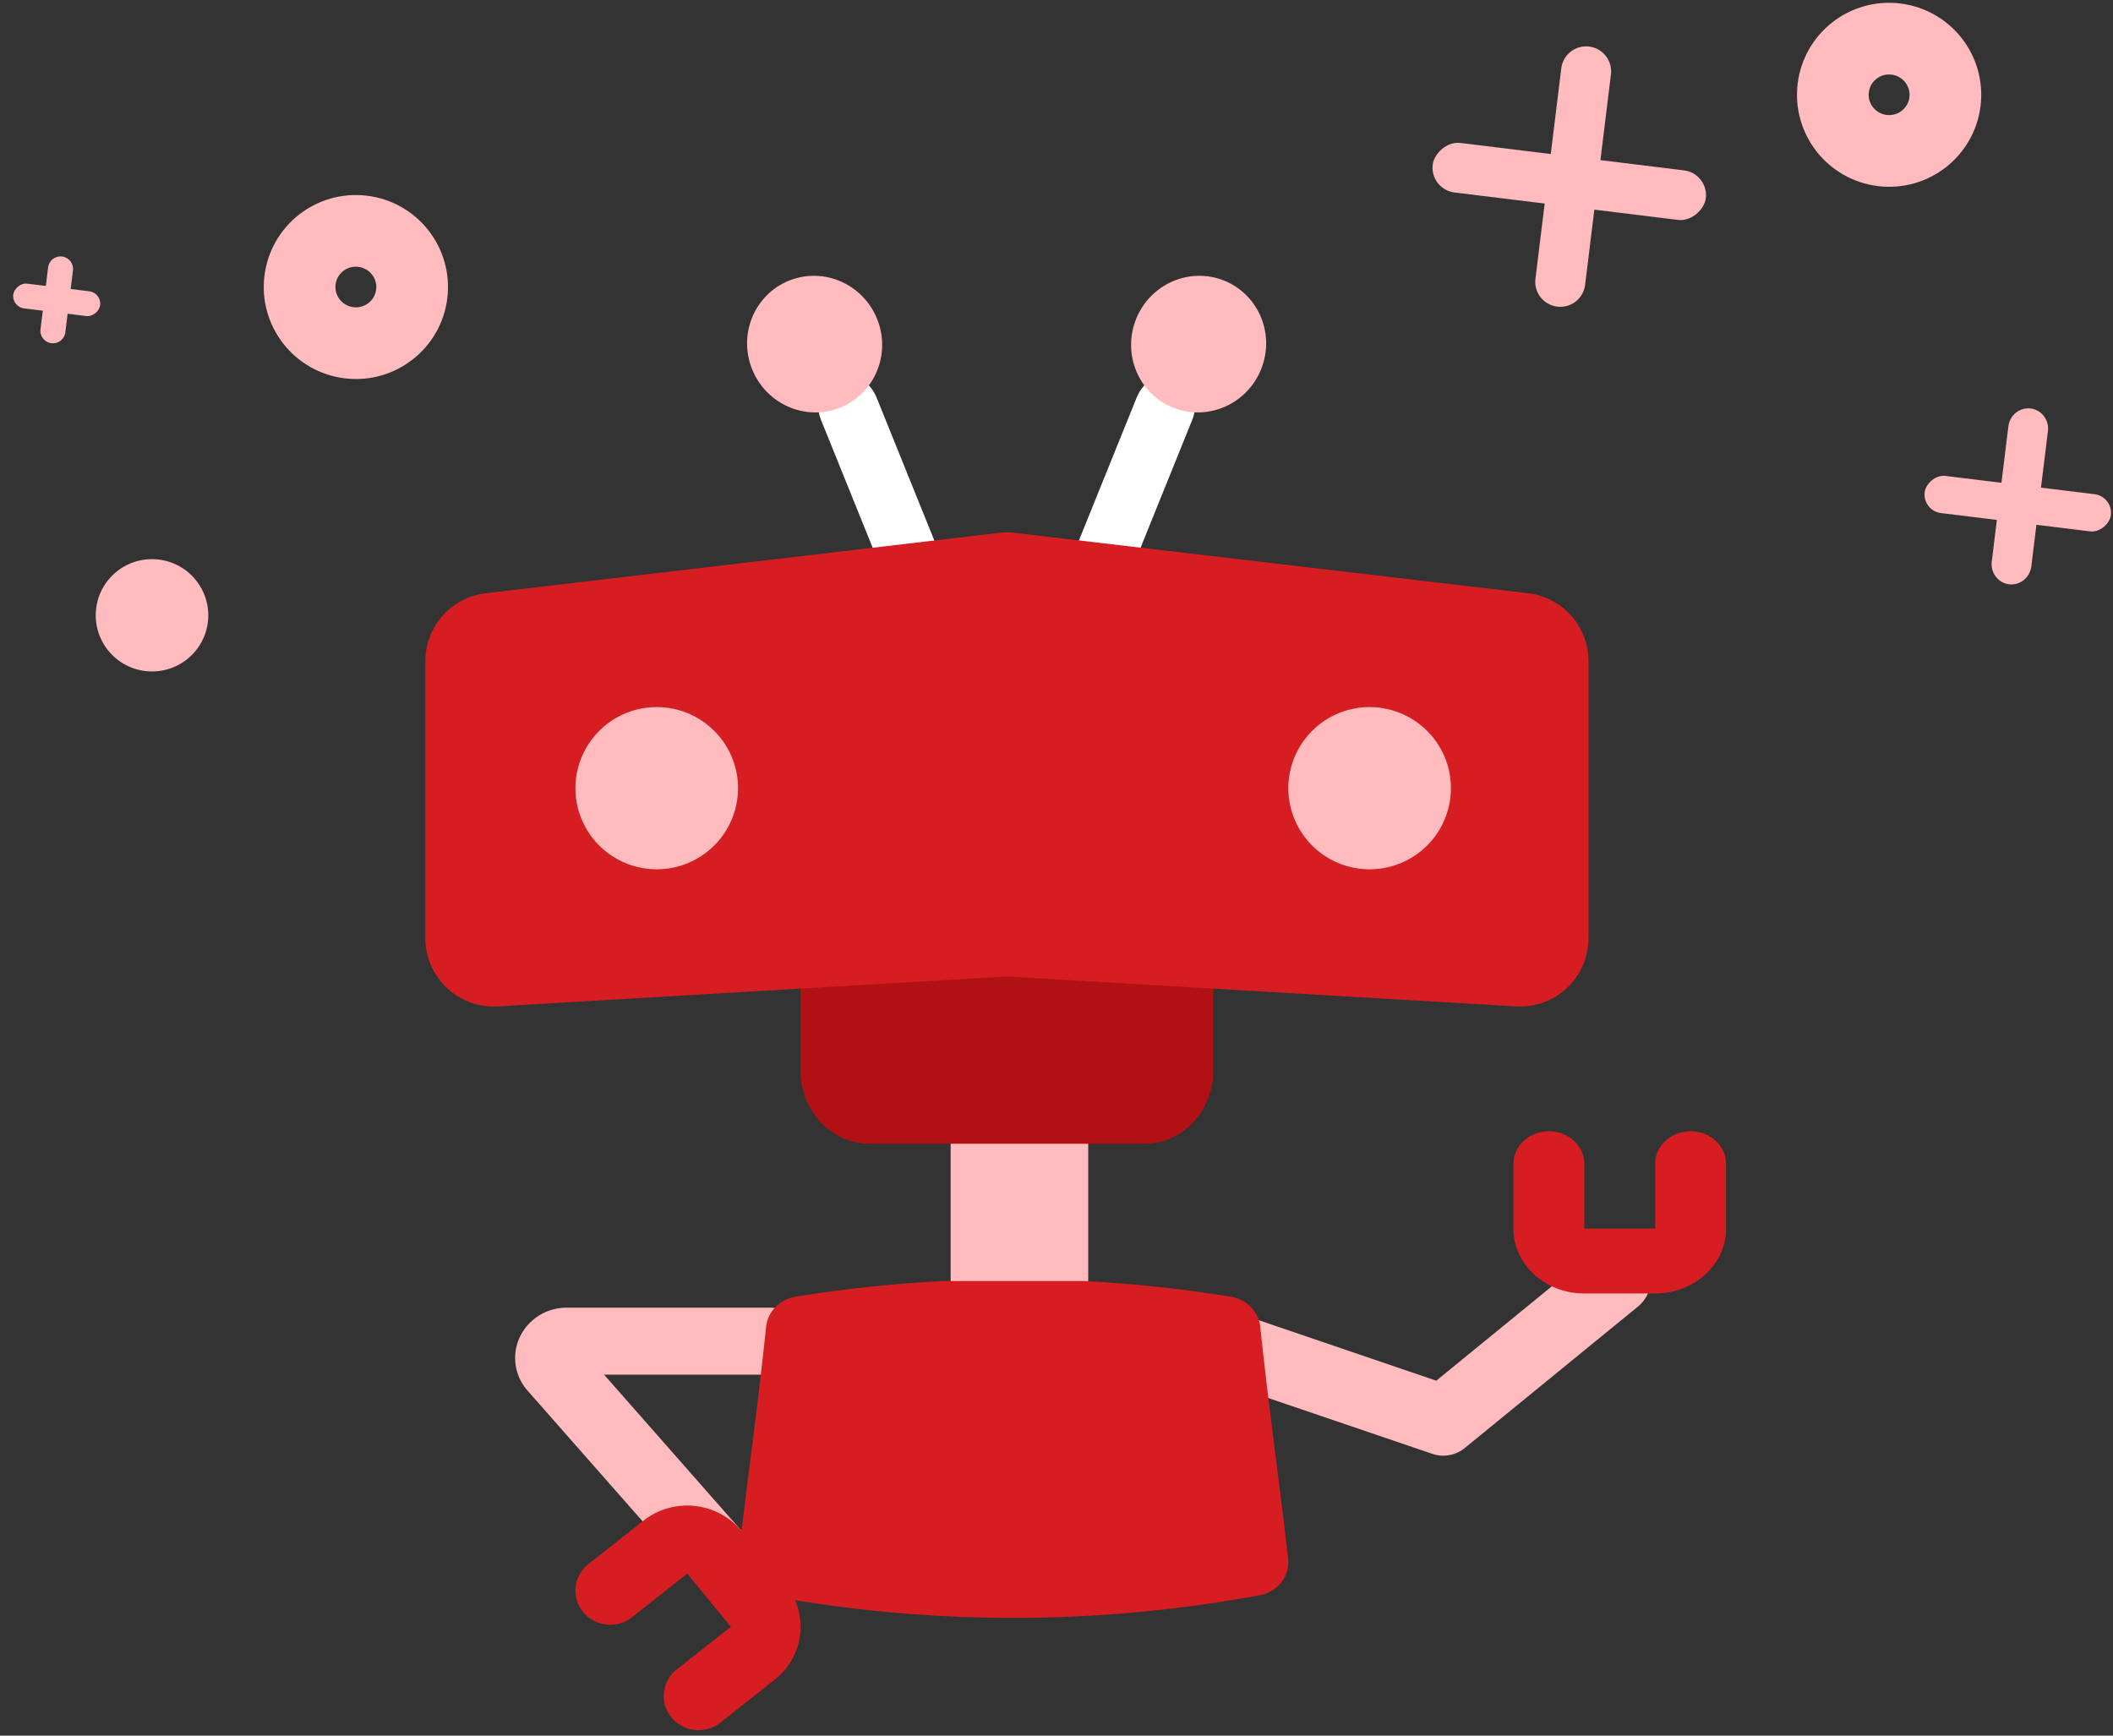 <svg xmlns="http://www.w3.org/2000/svg" width="112" height="92" viewBox="0 0 112 92">
    <rect x="0" y="0" width="112" height="92" fill="#333333" stroke="none"/>
    <g fill="none" fill-rule="evenodd">
        <path fill="#FFBBBD" d="M50.389 58.643h7.292v11.242h-7.292z"/>
        <path fill="#FFF" d="M63.19 22.266l-3.457 8.556c-.388.935-1.35 1.425-2.156 1.099-.806-.326-1.157-1.346-.787-2.288l3.457-8.556c.382-.945 1.35-1.445 2.163-1.117.813.329 1.162 1.361.78 2.306z"/>
        <path fill="#FFBBBD" d="M64.892 14.876c1.829.739 2.702 2.844 1.952 4.701-.75 1.858-2.842 2.766-4.67 2.027-1.83-.739-2.703-2.844-1.952-4.702.75-1.857 2.841-2.765 4.67-2.026z"/>
        <path fill="#FFF" d="M43.522 22.266l3.457 8.556c.388.935 1.349 1.425 2.156 1.099.806-.326 1.157-1.346.787-2.288l-3.457-8.556c-.382-.945-1.35-1.445-2.163-1.117-.813.329-1.162 1.361-.78 2.306z"/>
        <path fill="#FFBBBD" d="M41.82 14.876c-1.829.739-2.702 2.844-1.952 4.701.75 1.858 2.841 2.766 4.67 2.027 1.83-.739 2.703-2.844 1.952-4.702-.75-1.857-2.841-2.765-4.67-2.026z"/>
        <path fill="#B11014" d="M64.31 51.632v5.117c0 2.141-1.632 3.878-3.646 3.878H46.08c-2.014 0-3.646-1.737-3.646-3.878v-5.117l10.938-2.909 10.938 2.909z"/>
        <path fill="#D61D22" d="M80.359 53.346l-26.775-1.573a3.35 3.35 0 0 0-.425 0l-26.774 1.573a3.624 3.624 0 0 1-3.839-3.624V35.044a3.624 3.624 0 0 1 3.202-3.599l27.199-3.198c.282-.033.567-.033.849 0l27.199 3.198a3.625 3.625 0 0 1 3.203 3.605v14.677a3.628 3.628 0 0 1-3.839 3.619z"/>
        <path fill="#FFBBBD" d="M39.119 41.78a4.304 4.304 0 0 1-4.309 4.298 4.303 4.303 0 0 1-4.309-4.299 4.304 4.304 0 0 1 4.309-4.298c2.38 0 4.309 1.925 4.309 4.298zM76.906 41.78a4.303 4.303 0 0 1-4.31 4.298 4.303 4.303 0 0 1-4.308-4.299 4.304 4.304 0 0 1 4.308-4.298c2.38 0 4.31 1.925 4.31 4.298zM38.995 85.294c-.533 0-1.039-.227-1.384-.622l-9.648-10.96a2.608 2.608 0 0 1-.408-2.846 2.739 2.739 0 0 1 2.484-1.55h10.779c1.006 0 1.823.795 1.823 1.775 0 .981-.816 1.776-1.823 1.776H32.02l8.358 9.497a1.74 1.74 0 0 1 .27 1.897 1.827 1.827 0 0 1-1.654 1.033z"/>
        <path fill="#D61D22" d="M37.026 91.709c-.782-.001-1.479-.484-1.74-1.206a1.783 1.783 0 0 1 .581-2.006l2.874-2.267-2.316-2.814-2.875 2.268c-.51.43-1.22.553-1.85.322a1.815 1.815 0 0 1-1.18-1.431 1.788 1.788 0 0 1 .714-1.701l2.872-2.267c1.587-1.254 3.912-1.011 5.193.541l2.317 2.81a3.56 3.56 0 0 1-.554 5.077l-2.874 2.273a1.856 1.856 0 0 1-1.162.4z"/>
        <path fill="#FFBBBD" d="M76.498 77.16c-.197 0-.393-.033-.58-.098l-11.013-3.747a1.862 1.862 0 0 1-1.22-1.403 1.896 1.896 0 0 1 .58-1.78 1.808 1.808 0 0 1 1.8-.377l10.066 3.43 8.398-6.857a1.81 1.81 0 0 1 2.58.292 1.9 1.9 0 0 1-.286 2.635l-9.177 7.494a1.81 1.81 0 0 1-1.148.41z"/>
        <path fill="#D61D22" d="M87.733 68.563h-3.756c-2.075 0-3.757-1.54-3.757-3.44v-3.439c0-.456.198-.893.55-1.215a1.97 1.97 0 0 1 1.328-.504c1.037 0 1.879.77 1.879 1.72v3.439h3.756v-3.44c0-.95.841-1.719 1.88-1.719 1.036 0 1.877.77 1.877 1.72v3.439c0 1.898-1.682 3.439-3.757 3.439zM57.403 67.901c2.639.134 5.267.414 7.871.84.822.145 1.445.798 1.527 1.6.495 4.664.984 7.982 1.475 12.256.108.921-.532 1.77-1.475 1.954a71.72 71.72 0 0 1-26.194 0c-.943-.184-1.584-1.032-1.476-1.954.496-4.272.985-7.59 1.476-12.257.081-.801.704-1.453 1.526-1.598a70.66 70.66 0 0 1 7.896-.84"/>
        <g transform="scale(1 -1) rotate(-7 -286.935 -1.707)">
            <g fill="#FFBBBD" transform="translate(73.584 28.437)">
                <rect width="14.584" height="2.645" x=".508" y="5.787" rx="1.323" transform="rotate(-180 7.8 7.11)"/>
                <path d="M6.65 13.008V1.772a1.326 1.326 0 1 1 2.652 0v11.236a1.326 1.326 0 1 1-2.652 0z"/>
            </g>
            <ellipse cx="9.625" cy="3.566" fill="#FFBBBD" rx="2.983" ry="2.976" transform="rotate(-180 9.625 3.566)"/>
            <g fill="#FFBBBD" transform="translate(102.09 17.194)">
                <rect width="9.944" height="1.984" y="3.307" rx=".992"/>
                <path d="M6.09 1.083v7.223c0 .598-.473 1.083-1.056 1.083-.583 0-1.056-.485-1.056-1.083V1.083C3.978.485 4.45 0 5.034 0 5.617 0 6.09.485 6.09 1.083z"/>
            </g>
            <g fill="#FFBBBD" transform="translate(0 17.194)">
                <rect width="4.64" height="1.323" x=".254" y="1.691" rx=".661"/>
                <path d="M3.238.7v3.304a.663.663 0 1 1-1.326 0V.701a.663.663 0 1 1 1.326 0z"/>
            </g>
            <ellipse cx="18.23" cy="22.154" stroke="#FFBBBD" stroke-width="3.8" rx="2.983" ry="2.976"/>
            <ellipse cx="97.652" cy="42.172" stroke="#FFBBBD" stroke-width="3.8" rx="2.983" ry="2.976"/>
        </g>
    </g>
</svg>
